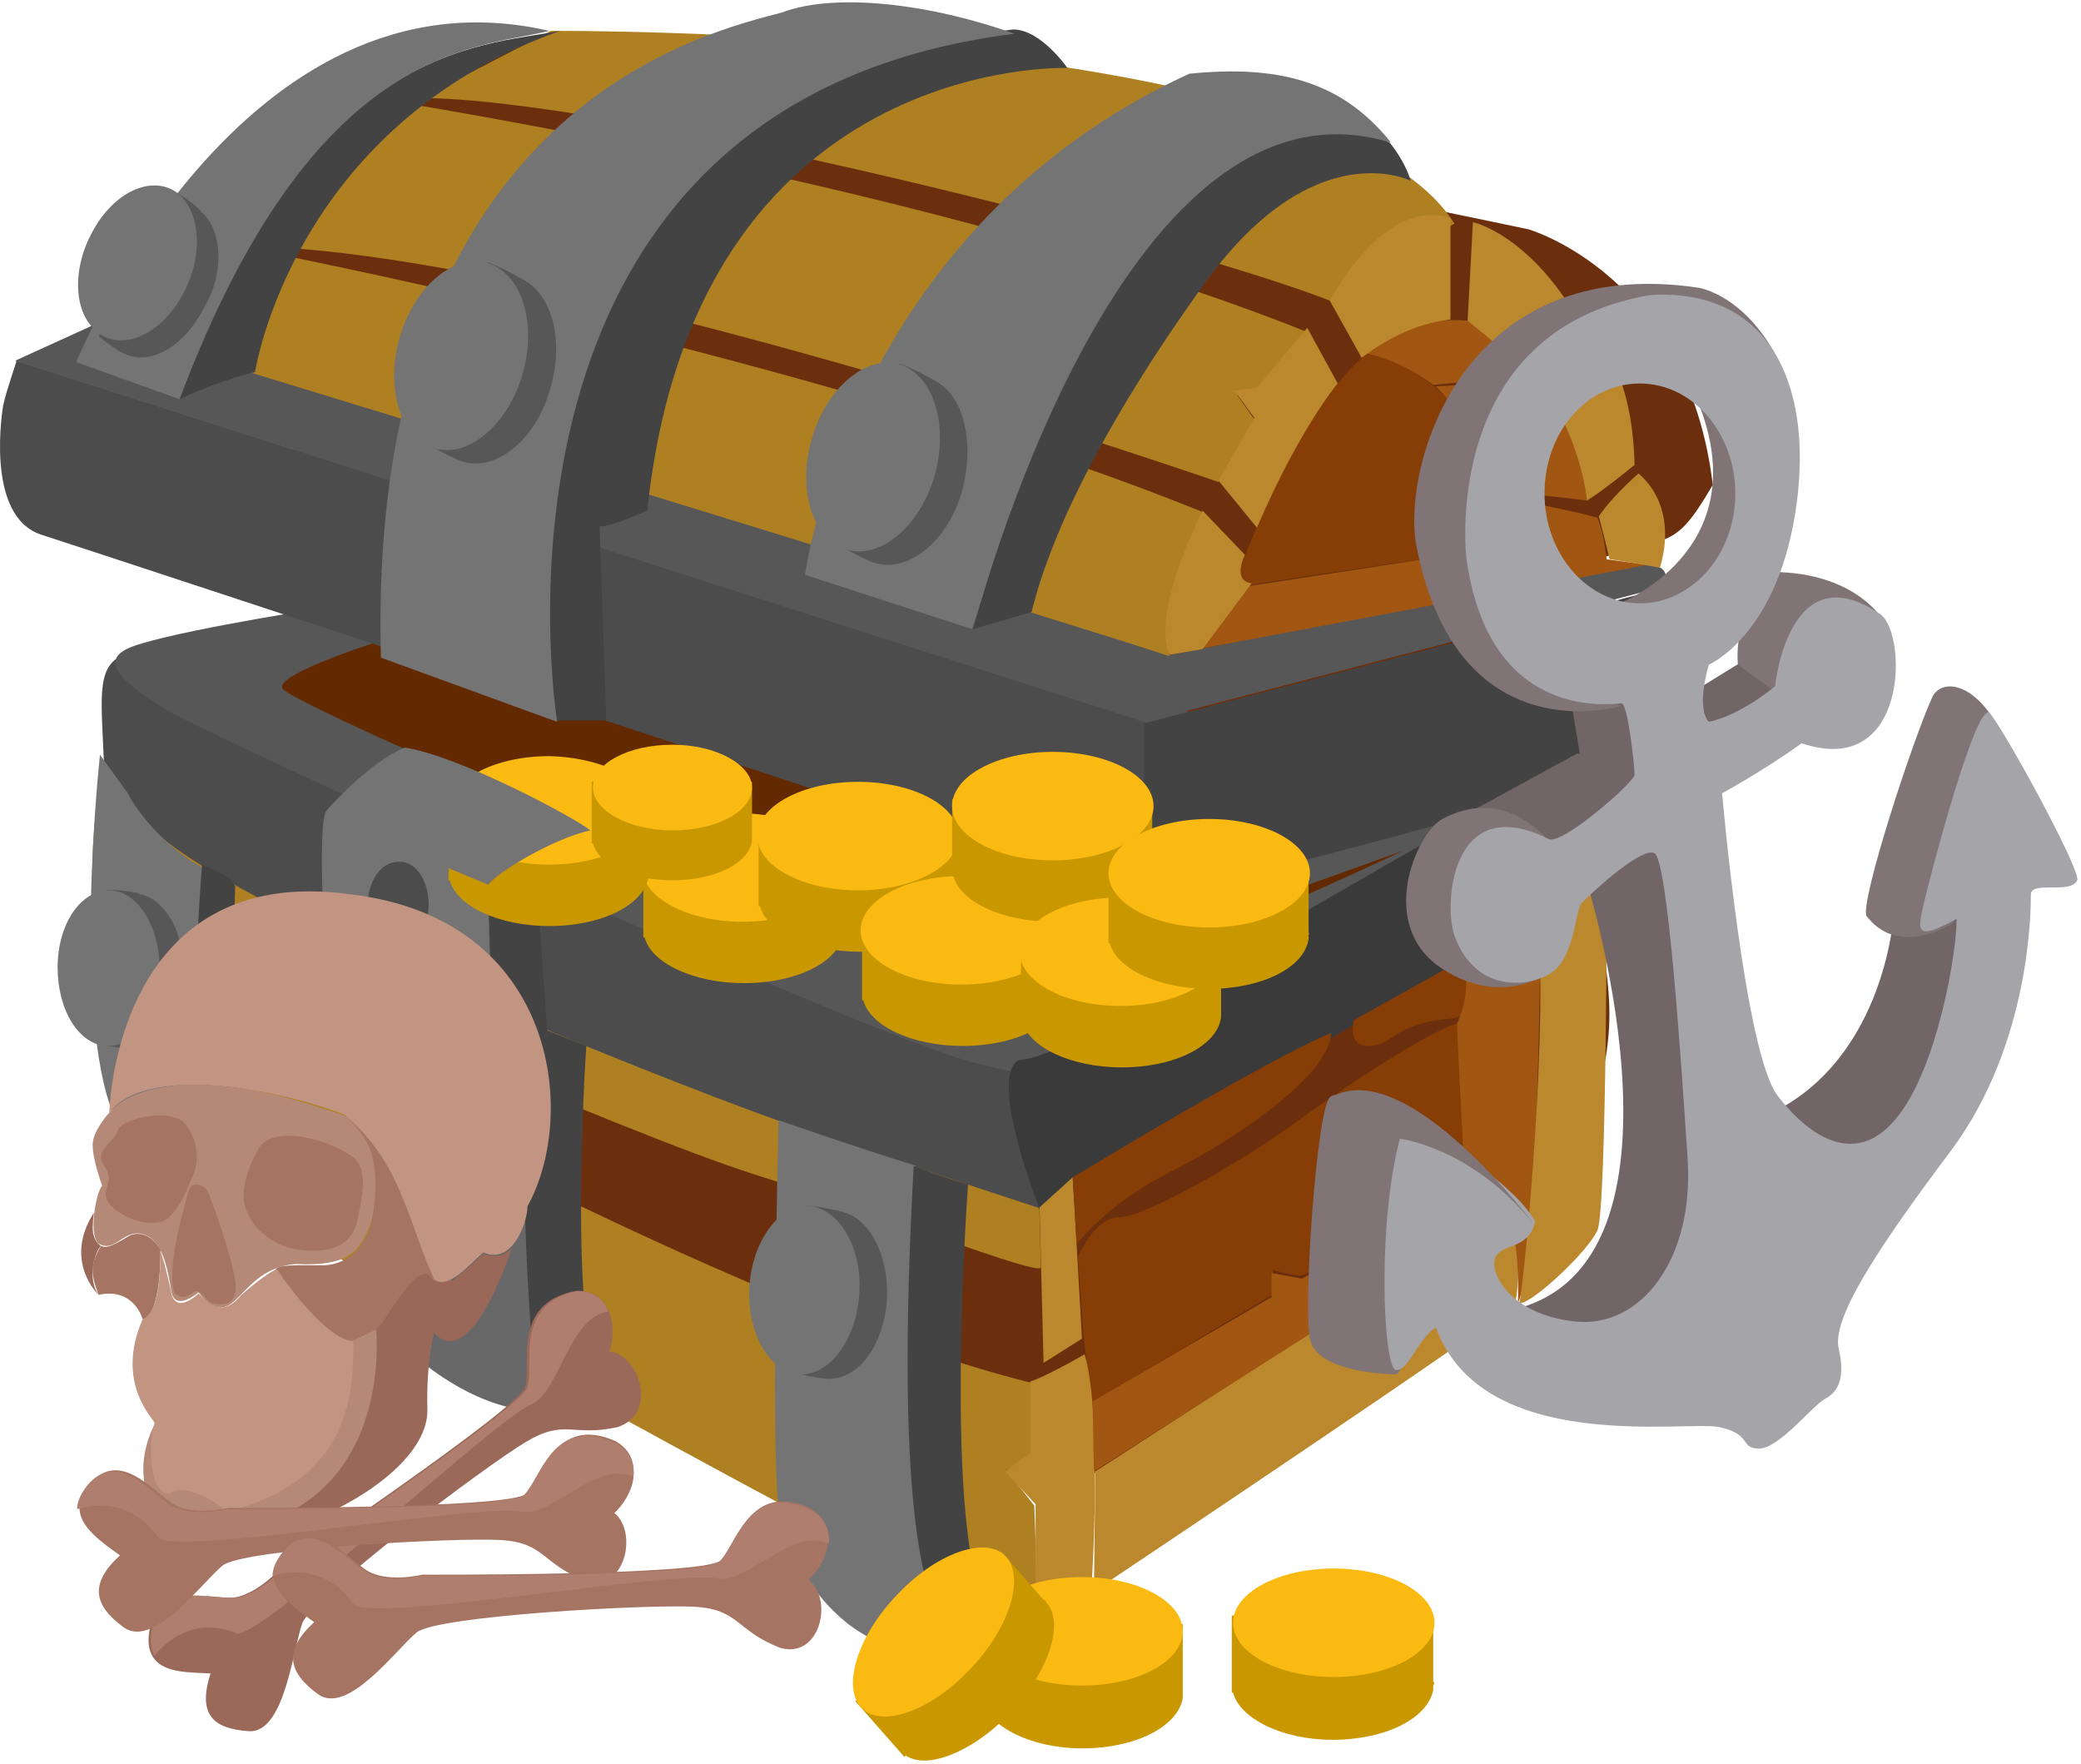 <svg width="164" height="139" viewBox="0 0 164 139" fill="none" xmlns="http://www.w3.org/2000/svg">
<path d="M13.834 29.322C13.834 29.322 20.518 6.259 40.779 3.446C54.356 4.121 120.465 18.072 120.465 18.072C120.465 18.072 132.997 21.672 134.981 38.21C131.639 43.948 131.639 41.81 124.433 44.623C117.227 47.435 126.835 68.811 126.835 79.949C126.835 91.087 116.287 108.3 100.517 113.813C84.747 119.325 59.16 113.813 51.118 107.625C43.181 101.437 15.923 89.399 15.087 82.987C14.252 76.574 20.622 58.123 24.8 54.748C28.977 51.373 26.575 35.397 19.056 30.785L13.834 29.322Z" fill="#6C2F0D"/>
<path d="M7.985 60.824C7.985 60.824 6.419 70.274 7.985 71.287C9.552 72.412 12.998 73.65 13.312 73.65C13.521 73.65 16.027 72.187 16.027 72.187C16.027 72.187 15.296 74.1 16.027 74.549C16.758 74.999 49.134 89.287 59.473 92.55C69.812 95.812 82.031 100.65 82.031 99.862C82.031 99.075 81.614 84.9 81.614 84.9L7.985 60.824Z" fill="#AE8022"/>
<path d="M11.223 64.311C11.223 64.311 8.403 64.986 8.194 60.148C7.985 55.311 7.672 53.061 9.134 51.935C12.372 54.411 81.509 83.437 84.016 83.212C86.418 82.987 85.06 85.799 85.06 85.799L85.478 96.375C85.478 96.375 70.648 91.537 61.248 88.275C51.745 84.899 14.252 70.049 11.223 64.311Z" fill="#4C4C4C"/>
<path d="M24.28 48.11C24.072 48.11 12.166 50.023 9.973 51.148C7.779 52.273 9.973 53.961 13.001 55.873C16.03 57.786 68.144 81.636 76.917 83.774C85.69 85.912 87.674 86.136 94.88 81.636C102.086 77.136 131.12 60.373 131.12 60.373L24.28 48.11Z" fill="#575757"/>
<path d="M31.483 50.023C31.483 50.023 21.352 53.06 22.292 54.298C23.336 55.535 49.968 67.123 60.725 71.061C71.482 74.999 80.672 80.286 92.578 75.111C104.484 69.936 110.646 67.011 110.646 67.011C110.646 67.011 96.338 72.186 95.92 72.186C95.503 72.073 31.483 50.023 31.483 50.023Z" fill="#632A02"/>
<path d="M118.27 73.986L81.925 95.249C81.925 95.249 77.852 85.011 80.254 83.549C82.865 83.324 88.818 80.174 99.993 73.536C111.168 66.898 129.862 56.548 129.862 56.548C129.862 56.548 130.071 65.998 129.444 67.011C128.818 68.023 118.27 73.986 118.27 73.986Z" fill="#3A3A3A"/>
<path d="M84.539 92.772L85.27 105.485L82.241 107.398L81.928 95.135L84.539 92.772Z" fill="#BC882E"/>
<path d="M84.852 98.061C84.852 98.061 87.15 94.911 92.267 92.323C97.489 89.736 104.8 84.673 104.904 81.41C100.309 83.21 84.539 92.773 84.539 92.773L84.852 98.061Z" fill="#863D06"/>
<path d="M84.957 99.074C84.957 99.074 86.21 95.924 88.195 95.924C90.179 95.924 97.698 91.648 101.876 88.611C106.053 85.573 113.26 80.848 115.035 80.623C115.244 85.348 115.662 92.886 115.453 93.224C115.244 93.674 102.92 100.536 102.503 100.536C102.085 100.536 100.309 100.086 100.309 100.086V101.999L86.001 110.549L85.375 105.149L84.957 99.074Z" fill="#863D06"/>
<path d="M106.677 80.398C106.677 80.398 106.155 82.424 107.826 82.424C109.392 82.424 109.392 81.524 111.794 80.736C114.196 79.948 115.136 80.736 115.554 79.273C115.972 77.811 115.554 75.448 115.554 75.448L106.677 80.398Z" fill="#863D06"/>
<path d="M0.257 31.91C0.257 31.91 -1.309 40.685 3.286 42.147C7.881 43.61 90.282 70.836 90.282 70.836V56.885L1.302 28.422C1.302 28.534 0.466 30.897 0.257 31.91Z" fill="#4C4C4C"/>
<path d="M131.222 46.31L90.178 56.998V70.948C90.178 70.948 130.386 61.273 131.222 58.685C132.057 56.097 131.848 47.322 131.222 46.31Z" fill="#444343"/>
<path d="M8.612 25.046L1.197 28.422L90.178 56.885L131.222 46.197C131.222 46.197 131.848 44.51 129.864 44.51C127.88 44.51 92.267 51.597 92.267 51.597L10.701 23.696L8.612 25.046Z" fill="#575757"/>
<path d="M19.366 19.534C19.366 19.534 65.109 28.309 94.77 40.347C93.621 43.722 91.636 49.123 92.159 51.71C86.624 49.797 19.261 29.209 19.261 29.209C19.261 29.209 17.173 21.784 19.366 19.534Z" fill="#AE8022"/>
<path d="M30.752 7.945C30.752 7.945 74.72 14.808 103.022 26.171C99.68 30.221 99.263 30.671 99.263 30.671L97.487 31.121L98.845 33.034L96.025 37.984C96.025 37.984 47.879 21.221 22.605 19.533C25.739 13.683 28.349 9.858 30.752 7.945Z" fill="#AE8022"/>
<path d="M43.392 2.434C43.392 2.434 104.906 1.984 114.618 17.622C109.396 20.435 105.637 23.36 105.115 23.81C93.209 19.085 48.196 7.722 33.053 7.722C36.604 6.034 43.392 2.434 43.392 2.434Z" fill="#AE8022"/>
<path d="M97.594 46.309L118.899 43.047L129.865 44.509L94.461 51.147L97.594 46.309Z" fill="#A15612"/>
<path d="M107.722 27.859C107.722 27.859 117.435 29.209 119.21 43.16C109.706 44.285 97.174 46.31 97.174 46.31C97.174 46.31 101.769 32.81 107.722 27.859Z" fill="#863D06"/>
<path d="M126.625 44.172C126.625 44.172 126.416 42.034 125.894 40.797C123.492 40.122 118.479 39.222 118.479 39.222C118.479 39.222 119.105 41.472 119.314 43.159C120.881 43.272 126.625 44.172 126.625 44.172Z" fill="#A15612"/>
<path d="M113.154 30.446L121.3 29.996C121.3 29.996 124.329 33.259 125.06 39.447C121.718 38.997 118.376 38.772 118.376 38.772C118.376 38.772 117.436 34.834 113.154 30.446Z" fill="#A15612"/>
<path d="M107.725 27.86C107.725 27.86 110.753 24.822 115.662 25.272C117.437 26.51 120.884 29.547 120.884 29.547L112.946 30.335C112.946 30.335 110.753 28.535 107.725 27.86Z" fill="#A15612"/>
<path d="M130.804 44.735C130.804 44.735 132.475 40.235 129.133 37.31C126.94 39.222 126 40.685 126 40.685C126 40.685 126.627 43.047 126.836 44.06C129.655 44.51 130.804 44.735 130.804 44.735Z" fill="#BC882E"/>
<path d="M121.299 29.997L125.059 25.947C125.059 25.947 128.609 28.085 128.818 36.635C126.207 38.773 125.059 39.448 125.059 39.448C125.059 39.448 124.641 34.498 121.299 29.997Z" fill="#BC882E"/>
<path d="M115.66 25.273L116.078 17.51C116.078 17.51 120.464 18.41 124.433 25.273C122.449 27.635 120.882 29.548 120.882 29.548C120.882 29.548 116.496 25.948 115.66 25.273Z" fill="#BC882E"/>
<path d="M107.309 28.197L104.803 23.697C104.803 23.697 108.98 15.484 114.307 17.172V25.16C114.307 25.272 111.278 25.16 107.309 28.197Z" fill="#BC882E"/>
<path d="M99.054 41.584L96.025 37.872L98.845 32.922L97.279 30.784L99.054 30.559L103.023 25.834L105.425 30.222C105.32 30.334 102.396 33.822 99.054 41.584Z" fill="#BC882E"/>
<path d="M94.771 40.236L98.113 43.724C98.113 43.724 97.069 45.749 98.635 45.974C96.547 48.787 94.771 51.149 94.771 51.149L92.16 51.599C92.265 51.599 90.385 49.237 94.771 40.236Z" fill="#BC882E"/>
<path d="M76.6 49.572L63.441 45.297C63.441 45.297 66.992 18.071 93.728 5.808C100.517 5.133 105.634 6.258 109.603 11.208C104.694 10.533 90.282 7.383 76.6 49.572Z" fill="#757475"/>
<path d="M81.3 48.223L76.705 49.573C76.705 49.573 88.089 4.797 109.498 11.21C110.856 12.897 111.169 14.247 111.169 14.247C111.169 14.247 103.65 10.422 95.086 22.122C86.627 33.823 82.658 42.598 81.3 48.223Z" fill="#444343"/>
<path d="M43.808 56.772C43.808 56.772 35.035 7.72 79.839 2.32C82.032 2.32 84.121 5.358 84.121 5.358C84.121 5.358 54.774 4.233 51.014 40.234C47.672 41.697 47.254 41.472 47.254 41.472L47.777 56.772H43.808Z" fill="#444343"/>
<path d="M20.101 29.323C20.101 29.323 23.026 9.972 44.122 2.435C37.647 3.672 24.174 3.447 14.148 31.46C17.804 29.773 20.101 29.323 20.101 29.323Z" fill="#444343"/>
<path d="M6.004 28.535C6.004 28.535 18.954 -3.191 43.288 2.434C37.335 3.897 24.698 3.447 14.15 31.46L6.004 28.535Z" fill="#757475"/>
<path d="M43.91 56.886C43.91 56.886 35.972 8.172 79.941 2.659C73.361 0.297 65.841 -0.603 61.664 0.972C56.338 2.434 28.871 8.059 30.019 51.823L43.91 56.886Z" fill="#757475"/>
<path d="M18.43 80.849C18.43 80.849 57.594 103.124 81.301 108.975C81.719 112.8 81.301 114.937 81.301 114.937L79.317 115.837L81.51 118.65C81.51 118.65 81.928 128.325 81.51 128.888C72.737 124.838 21.041 96.937 18.43 93.674C18.012 81.861 18.43 80.849 18.43 80.849Z" fill="#AE8022"/>
<path d="M85.999 125.399C85.999 125.399 86.939 111.674 85.477 106.724C82.135 108.636 81.195 108.861 81.195 108.861V114.486L79.211 115.949L81.613 118.537V128.774L85.999 125.399Z" fill="#BC882E"/>
<path d="M117.857 95.586L86.317 115.949L86.213 125.4C86.213 125.4 119.215 103.349 119.424 102.674C120.051 99.186 119.32 94.686 117.857 95.586Z" fill="#BC882E"/>
<path d="M115.557 93.449L118.377 95.474L86.21 115.95L86.106 110.437L100.205 102.224V100.312L102.607 100.762L115.557 93.449Z" fill="#A15612"/>
<path d="M121.408 72.186C121.408 72.186 121.303 99.074 119.632 102.674C119.632 101.774 119.841 96.262 118.275 95.587C116.499 94.124 115.455 93.449 115.455 93.449C115.455 93.449 114.828 81.411 114.828 80.848C114.828 80.173 115.873 79.386 115.455 75.448C117.126 74.548 121.408 72.186 121.408 72.186Z" fill="#A15612"/>
<path d="M126.627 69.148C126.627 69.148 126.627 95.249 125.896 96.937C125.165 98.625 120.57 102.9 119.734 102.675C120.152 100.987 122.136 79.724 121.092 72.186C124.016 70.724 126.627 69.148 126.627 69.148Z" fill="#BC882E"/>
<path d="M25.738 77.362C25.738 77.362 24.903 64.761 25.738 63.861C28.767 65.324 36.913 69.037 38.48 69.599C38.48 73.199 38.898 83.549 38.898 83.549C38.898 83.549 26.574 79.499 25.738 77.362Z" fill="#757475"/>
<path d="M42.449 71.624L43.18 82.087L38.898 83.662L38.48 69.712C38.48 69.712 42.345 65.886 46.522 65.436L48.402 66.224C48.402 66.224 42.24 69.262 42.449 71.624Z" fill="#444343"/>
<path d="M7.88 59.475C7.88 59.475 5.478 81.3 9.343 88.725C11.536 93 15.713 95.813 19.055 96.713C16.026 94.576 14.982 84.563 16.131 68.475C12.998 66.787 10.805 63.975 10.074 62.512L7.88 59.475Z" fill="#757475"/>
<path d="M18.533 69.822C18.533 69.822 17.698 94.911 22.293 96.486C20.518 97.724 13.52 99.299 15.922 68.135C18.116 69.035 18.22 69.372 18.22 69.372L18.533 69.822Z" fill="#444343"/>
<path d="M30.023 80.174C30.023 80.174 28.561 102.899 31.172 105.487C33.783 108.075 37.961 111.112 42.556 111.225C41.407 106.95 41.72 82.536 41.72 82.536L39.005 83.549L30.023 80.174Z" fill="#686868"/>
<path d="M46.208 82.424C46.208 82.424 44.432 107.737 48.192 111.225C45.685 112.35 42.657 112.125 42.448 111.225C42.239 110.325 40.672 94.462 41.612 82.537L43.074 81.186L46.208 82.424Z" fill="#444343"/>
<path d="M61.355 88.274C61.355 88.274 60.728 114.15 61.355 118.65C61.981 123.15 67.099 132.601 76.707 129.563C73.887 128.438 70.441 122.813 72.216 91.874C66.785 90.187 61.355 88.274 61.355 88.274Z" fill="#757475"/>
<path d="M76.289 93.336C76.289 93.336 73.783 127.649 79.214 127.649C77.543 129.674 69.501 137.1 72.007 91.873C73.992 92.661 76.289 93.336 76.289 93.336Z" fill="#444343"/>
<path d="M74.198 30.334C74.198 30.334 74.094 30.334 74.198 30.334C74.094 30.221 73.989 30.221 73.885 30.109C73.258 29.771 71.9 28.984 70.856 28.646C70.752 28.984 70.647 29.434 70.438 29.997C68.767 30.784 67.096 32.697 66.365 35.284C65.53 37.984 65.739 40.572 66.678 42.372C66.574 42.822 66.47 43.159 66.47 43.159C66.47 43.159 68.454 44.284 69.081 44.397C71.587 45.072 74.616 42.709 75.765 38.884C76.809 35.284 76.078 31.684 74.198 30.334Z" fill="#575757"/>
<path d="M73.572 37.759C72.319 41.697 69.186 44.172 66.575 43.272C66.47 43.272 66.47 43.272 66.366 43.159C63.859 42.147 62.815 38.209 64.068 34.272C65.321 30.334 68.454 27.859 71.066 28.759C73.676 29.772 74.825 33.709 73.572 37.759Z" fill="#757475"/>
<path d="M66.677 95.587C66.573 95.587 66.468 95.474 66.364 95.474C65.737 95.362 64.484 95.024 63.544 95.024C63.544 95.249 63.544 95.699 63.544 96.262C62.291 97.387 61.351 99.412 61.246 101.775C61.142 104.25 61.873 106.387 63.126 107.625C63.126 108.075 63.126 108.3 63.126 108.3C63.126 108.3 65.006 108.75 65.528 108.637C67.826 108.525 69.706 105.825 69.915 102.225C70.019 99.075 68.661 96.262 66.677 95.587Z" fill="#575757"/>
<path d="M67.726 101.888C67.517 105.488 65.428 108.414 63.026 108.301H62.922C60.624 108.076 58.849 105.038 59.058 101.438C59.267 97.838 61.355 94.913 63.757 95.026C66.159 95.251 67.935 98.288 67.726 101.888Z" fill="#757475"/>
<path d="M34.93 84.336C34.825 84.336 34.721 84.336 34.617 84.223C33.99 84.111 32.737 83.886 31.797 83.998C31.797 84.223 31.797 84.673 31.797 85.236C30.544 86.361 29.812 88.499 29.812 90.861C29.812 93.336 30.648 95.474 31.901 96.599C31.901 97.049 31.901 97.274 31.901 97.274C31.901 97.274 33.781 97.611 34.303 97.499C36.601 97.274 38.376 94.461 38.376 90.861C38.376 87.599 36.914 84.898 34.93 84.336Z" fill="#575757"/>
<path d="M36.287 90.636C36.287 94.348 34.303 97.273 31.901 97.273H31.797C29.499 97.161 27.619 94.236 27.619 90.636C27.619 86.923 29.603 83.998 32.005 83.998C34.408 83.998 36.392 86.923 36.287 90.636Z" fill="#757475"/>
<path d="M11.222 70.499C11.118 70.499 11.013 70.499 10.909 70.386C10.387 70.274 9.133 70.049 8.298 70.162C8.298 70.386 8.298 70.837 8.298 71.287C7.149 72.412 6.418 74.324 6.418 76.462C6.418 78.712 7.149 80.737 8.402 81.749C8.402 82.199 8.402 82.424 8.402 82.424C8.402 82.424 10.178 82.649 10.595 82.649C12.684 82.424 14.355 79.837 14.355 76.574C14.564 73.537 13.102 71.062 11.222 70.499Z" fill="#575757"/>
<path d="M12.583 76.35C12.583 79.725 10.807 82.425 8.51 82.425H8.405C6.212 82.312 4.541 79.612 4.541 76.237C4.541 72.862 6.316 70.162 8.614 70.162C10.807 70.162 12.583 72.975 12.583 76.35Z" fill="#757475"/>
<path d="M41.718 22.347C41.613 22.234 41.509 22.234 41.404 22.122C40.778 21.784 39.42 20.997 38.376 20.659C38.271 20.997 38.167 21.447 37.958 22.009C36.287 22.797 34.616 24.709 33.885 27.297C33.049 29.997 33.258 32.585 34.198 34.385C34.094 34.835 33.989 35.172 33.989 35.172C33.989 35.172 35.974 36.297 36.6 36.41C39.107 37.085 42.135 34.722 43.284 30.897C44.433 27.297 43.702 23.809 41.718 22.347Z" fill="#575757"/>
<path d="M41.093 29.772C39.84 33.709 36.707 36.184 34.096 35.285C33.992 35.285 33.992 35.285 33.887 35.172C31.381 34.16 30.336 30.222 31.59 26.284C32.843 22.347 35.976 19.872 38.587 20.772C41.302 21.784 42.347 25.834 41.093 29.772Z" fill="#757475"/>
<path d="M16.028 16.833C15.924 16.721 15.819 16.721 15.819 16.608C15.401 16.158 14.357 15.371 13.417 14.921C13.313 15.146 13.104 15.483 12.895 16.046C11.328 16.496 9.762 17.846 8.717 19.871C7.673 22.009 7.464 24.259 8.091 25.946C7.882 26.284 7.777 26.509 7.777 26.509C7.777 26.509 9.344 27.746 9.762 27.859C11.851 28.871 14.566 27.296 16.133 24.146C17.699 21.446 17.49 18.296 16.028 16.833Z" fill="#575757"/>
<path d="M14.562 22.91C12.996 26.06 10.071 27.635 7.983 26.398C7.983 26.398 7.878 26.398 7.878 26.285C5.894 25.048 5.581 21.56 7.147 18.523C8.714 15.372 11.638 13.797 13.727 15.035C15.711 16.272 16.129 19.76 14.562 22.91Z" fill="#757475"/>
<path d="M33.781 71.285C33.781 73.198 32.736 74.66 31.379 74.66C30.021 74.66 28.977 73.085 28.977 71.285C28.977 69.485 30.021 67.91 31.379 67.91C32.736 67.797 33.781 69.373 33.781 71.285Z" fill="#4C4C4C"/>
<path d="M32.635 75.786C32.635 77.698 32.009 79.161 31.382 79.161C30.651 79.161 30.129 77.586 30.129 75.786C30.129 73.986 30.756 72.411 31.382 72.411C32.009 72.298 32.635 73.874 32.635 75.786Z" fill="#4C4C4C"/>
<path d="M112.949 132.488V127.312H97.074V133.388H97.179C97.701 135.413 101.043 137.1 105.011 137.1C109.189 137.1 112.531 135.413 112.949 133.163C112.949 133.05 112.949 132.938 112.949 132.825C113.053 132.713 113.053 132.6 112.949 132.488Z" fill="#C99700"/>
<path d="M113.048 127.877C113.048 130.239 109.497 132.152 105.111 132.152C100.725 132.152 97.174 130.239 97.174 127.877C97.174 125.514 100.725 123.602 105.111 123.602C109.497 123.602 113.048 125.514 113.048 127.877Z" fill="#FABA12"/>
<path d="M93.21 133.163V127.987H77.336V134.063H77.44C77.963 136.088 81.305 137.775 85.273 137.775C89.451 137.775 92.793 136.088 93.21 133.838C93.21 133.725 93.21 133.613 93.21 133.5C93.21 133.388 93.21 133.275 93.21 133.163Z" fill="#C99700"/>
<path d="M93.21 128.549C93.21 130.912 89.659 132.824 85.273 132.824C80.887 132.824 77.336 130.912 77.336 128.549C77.336 126.187 80.887 124.274 85.273 124.274C89.659 124.274 93.21 126.187 93.21 128.549Z" fill="#FABA12"/>
<path d="M82.242 126.076L78.9 122.251L67.412 134.064L71.276 138.451L71.381 138.339C73.052 139.464 76.498 138.114 79.422 135.189C82.451 132.039 83.809 128.326 82.66 126.526C82.555 126.414 82.555 126.414 82.451 126.301C82.451 126.189 82.347 126.076 82.242 126.076Z" fill="#C99700"/>
<path d="M79.314 122.701C80.776 124.388 79.523 128.438 76.286 131.701C73.153 134.963 69.288 136.201 67.826 134.513C66.364 132.826 67.617 128.776 70.855 125.513C73.988 122.251 77.852 121.013 79.314 122.701Z" fill="#FABA12"/>
<path d="M123.494 53.397L124.539 59.584L131.849 62.397L129.238 53.959L123.494 53.397Z" fill="#726568"/>
<path d="M149.289 71.625C149.289 71.625 148.767 83.438 139.367 87.826C139.889 95.701 155.451 91.201 157.017 71.062C152.317 71.625 149.289 71.625 149.289 71.625Z" fill="#726568"/>
<path d="M116.285 63.748L124.327 59.36L130.071 61.498L121.716 67.685L116.285 63.748Z" fill="#726568"/>
<path d="M153.882 72.749C153.882 72.749 149.705 75.562 147.094 72.186C146.572 71.061 150.749 58.236 152.316 54.861C153.047 53.511 155.658 53.623 157.746 57.786C159.939 61.836 153.882 72.749 153.882 72.749Z" fill="#807476"/>
<path d="M110.019 108.299C110.019 108.299 103.753 108.299 103.231 105.486C102.709 102.674 103.753 87.599 104.797 86.473C105.842 85.348 110.541 89.286 111.064 90.411C111.586 91.536 111.586 107.736 110.019 108.299Z" fill="#807476"/>
<path d="M122.865 76.124C122.865 76.124 118.896 79.724 113.674 76.349C108.452 72.974 111.585 65.661 113.674 64.536C115.763 63.411 118.896 62.849 122.029 66.224C124.013 69.711 122.865 76.124 122.865 76.124Z" fill="#807476"/>
<path d="M139.68 53.961L137.069 52.273L133.414 54.524L134.458 59.024L140.725 54.524L139.68 53.961Z" fill="#726568"/>
<path d="M127.671 55.648C127.671 55.648 114.721 59.586 111.588 42.823C110.544 36.635 115.243 19.872 133.938 22.684C138.637 23.809 143.337 31.122 141.248 39.448C139.159 47.885 126.209 51.261 126.209 51.261L127.358 47.66C127.358 47.66 138.742 43.498 133.729 31.46C128.716 19.422 122.554 28.31 121.509 33.372C120.465 38.435 118.899 45.185 121.509 46.76C124.12 48.448 126.731 54.636 126.731 54.636L127.671 55.648Z" fill="#807476"/>
<path d="M124.854 68.812C124.854 68.812 134.358 98.625 119.945 103.013C122.87 108.525 127.883 111.901 133.104 105.713C138.326 99.525 131.016 63.749 131.016 63.749L124.854 68.812Z" fill="#726568"/>
<path d="M148.87 49.797C148.975 49.572 146.886 45.072 139.575 45.072C136.442 48.447 136.964 52.385 136.964 52.385L141.664 55.76L148.87 49.797Z" fill="#807476"/>
<path d="M156.811 56.209C155.767 55.084 152.111 69.035 151.589 71.285C151.067 73.535 151.067 74.097 154.2 72.41C154.2 75.222 152.634 84.223 149.501 88.048C146.367 91.986 142.712 89.735 140.101 86.36C137.49 82.985 135.715 62.51 135.715 62.51C135.715 62.51 138.848 60.822 141.981 58.572C150.336 61.385 150.336 50.134 148.247 48.447C140.937 43.384 139.892 54.072 139.892 54.072C139.892 54.072 137.281 56.322 134.67 56.884C133.626 55.759 134.67 52.384 134.67 52.384C134.67 52.384 139.892 50.134 141.459 40.571C143.025 31.009 139.892 22.683 130.075 23.246C113.47 26.058 115.558 43.946 115.558 43.946C117.334 57.109 127.255 55.422 127.778 55.422C128.3 55.422 128.822 60.484 128.822 61.047C128.822 61.609 123.078 66.672 122.034 66.11C114.201 62.172 113.679 71.735 114.723 73.985C116.289 77.922 119.945 77.922 122.034 76.797C124.122 75.672 124.122 71.735 124.644 71.172C125.167 70.61 129.344 66.672 130.388 67.235C131.433 67.797 132.477 83.435 132.999 91.311C133.522 99.186 129.344 104.698 124.122 104.136C118.9 103.573 117.334 100.198 117.856 99.073C118.378 97.948 120.467 98.511 120.989 96.261C119.423 93.448 113.679 89.51 110.545 88.948C108.457 95.698 108.979 107.961 110.023 107.961C111.068 107.961 111.59 105.711 113.156 104.586C116.812 114.711 132.895 111.899 135.506 112.461C138.117 113.024 137.072 114.149 138.639 114.149C140.206 114.149 142.817 110.774 143.861 110.211C144.905 109.649 145.427 108.524 144.905 106.273C144.383 104.023 147.516 98.961 153.782 90.635C160.049 82.198 160.049 71.622 160.049 70.497C160.049 69.372 163.182 70.497 163.704 69.372C164.017 68.585 157.856 57.334 156.811 56.209ZM129.24 47.547C125.062 47.547 121.72 43.609 121.72 38.884C121.72 34.046 125.062 30.221 129.24 30.221C133.417 30.221 136.759 34.159 136.759 38.884C136.759 43.721 133.313 47.547 129.24 47.547Z" fill="#A5A4A9"/>
<path d="M120.986 96.599C120.986 96.599 111.064 83.323 105.111 86.361C108.14 87.599 110.333 89.736 110.333 89.736C110.333 89.736 116.077 90.411 120.986 96.599Z" fill="#807476"/>
<path d="M66.469 72.974V67.799H50.699V73.874H50.804C51.326 75.899 54.668 77.474 58.636 77.474C62.814 77.474 66.156 75.786 66.469 73.536C66.469 73.424 66.469 73.311 66.469 73.199C66.469 73.199 66.469 73.086 66.469 72.974Z" fill="#C99700"/>
<path d="M66.47 68.361C66.47 70.724 62.919 72.636 58.533 72.636C54.147 72.636 50.596 70.724 50.596 68.361C50.596 65.998 54.147 64.086 58.533 64.086C62.919 64.198 66.47 66.111 66.47 68.361Z" fill="#FABA12"/>
<path d="M75.555 70.498V65.322H59.785V71.397H59.89C60.412 73.423 63.754 74.998 67.722 74.998C71.9 74.998 75.242 73.31 75.555 71.06C75.555 70.948 75.555 70.835 75.555 70.722C75.555 70.61 75.555 70.498 75.555 70.498Z" fill="#C99700"/>
<path d="M75.556 65.885C75.556 68.248 72.005 70.16 67.619 70.16C63.233 70.16 59.682 68.248 59.682 65.885C59.682 63.523 63.233 61.61 67.619 61.61C72.005 61.61 75.556 63.523 75.556 65.885Z" fill="#FABA12"/>
<path d="M83.704 77.923V72.748H67.934V78.823H68.038C68.56 80.849 71.902 82.424 75.871 82.424C80.048 82.424 83.39 80.736 83.704 78.486C83.704 78.373 83.704 78.261 83.704 78.148C83.704 78.148 83.704 78.036 83.704 77.923Z" fill="#C99700"/>
<path d="M83.703 73.311C83.703 75.674 80.152 77.586 75.765 77.586C71.379 77.586 67.828 75.674 67.828 73.311C67.828 70.949 71.379 69.036 75.765 69.036C80.152 69.036 83.703 70.949 83.703 73.311Z" fill="#FABA12"/>
<path d="M90.805 68.135V62.96H75.035V69.035H75.14C75.662 71.061 79.004 72.636 82.972 72.636C87.15 72.636 90.492 70.948 90.805 68.698C90.805 68.585 90.805 68.473 90.805 68.36C90.91 68.248 90.91 68.135 90.805 68.135Z" fill="#C99700"/>
<path d="M90.91 63.523C90.91 65.886 87.359 67.798 82.972 67.798C78.586 67.798 75.035 65.886 75.035 63.523C75.035 61.161 78.586 59.248 82.972 59.248C87.359 59.248 90.91 61.161 90.91 63.523Z" fill="#FABA12"/>
<path d="M96.231 79.612V74.436H80.461V80.512H80.565C81.088 82.537 84.43 84.112 88.398 84.112C92.576 84.112 95.918 82.424 96.231 80.174C96.231 80.062 96.231 79.949 96.231 79.837C96.231 79.837 96.231 79.724 96.231 79.612Z" fill="#C99700"/>
<path d="M96.234 74.999C96.234 77.362 92.683 79.274 88.297 79.274C83.91 79.274 80.359 77.362 80.359 74.999C80.359 72.636 83.91 70.724 88.297 70.724C92.683 70.724 96.234 72.636 96.234 74.999Z" fill="#FABA12"/>
<path d="M103.127 73.423V68.248H87.357V74.323H87.462C87.984 76.349 91.326 77.924 95.295 77.924C99.472 77.924 102.814 76.236 103.127 73.986C103.127 73.873 103.127 73.761 103.127 73.648C103.232 73.648 103.127 73.536 103.127 73.423Z" fill="#C99700"/>
<path d="M103.232 68.811C103.232 71.174 99.681 73.086 95.295 73.086C90.908 73.086 87.357 71.174 87.357 68.811C87.357 66.449 90.908 64.536 95.295 64.536C99.681 64.536 103.232 66.449 103.232 68.811Z" fill="#FABA12"/>
<path d="M51.118 68.474V63.299H35.348V69.374H35.452C35.974 71.399 39.316 72.974 43.285 72.974C47.462 72.974 50.804 71.287 51.118 69.037C51.118 68.924 51.118 68.812 51.118 68.699C51.222 68.699 51.118 68.587 51.118 68.474Z" fill="#C99700"/>
<path d="M51.222 63.859C51.222 66.222 47.671 68.134 43.285 68.134C38.898 68.134 35.348 66.222 35.348 63.859C35.348 61.497 38.898 59.584 43.285 59.584C47.671 59.697 51.222 61.609 51.222 63.859Z" fill="#FABA12"/>
<path d="M59.266 65.773V61.61H46.629V66.448H46.733C47.151 68.135 49.762 69.373 53 69.373C56.342 69.373 59.057 68.023 59.266 66.223C59.266 66.11 59.266 66.11 59.266 65.998C59.266 65.885 59.266 65.885 59.266 65.773Z" fill="#C99700"/>
<path d="M59.261 62.061C59.261 63.973 56.441 65.436 52.995 65.436C49.548 65.436 46.728 63.861 46.728 62.061C46.728 60.148 49.548 58.685 52.995 58.685C56.441 58.685 59.261 60.261 59.261 62.061Z" fill="#FABA12"/>
<path d="M25.738 63.861C25.738 63.861 29.08 60.036 31.9 58.911C36.286 59.586 45.477 64.536 46.521 65.436C43.493 66.111 39.106 68.811 38.48 69.712C35.66 68.586 26.156 64.536 25.738 63.861Z" fill="#757475"/>
<path d="M35.654 100.922C35.654 100.922 33.495 104.259 33.683 111.036C33.871 117.812 16.032 124.791 13.027 119.633C13.778 119.228 30.96 99.607 31.054 99.607C31.148 99.506 35.654 100.922 35.654 100.922Z" fill="#996859"/>
<path d="M8.615 87.673C8.615 87.673 8.991 67.85 27.675 70.48C43.824 72.401 45.607 87.775 41.57 95.057C41.57 96.371 40.35 99.709 38.096 98.698C36.97 99.608 35.28 101.833 34.059 100.721C32.932 98.799 31.9 91.82 27.205 87.876C23.356 86.257 11.807 83.527 8.615 87.673Z" fill="#C19581"/>
<path d="M8.052 93.438C8.052 93.438 7.301 91.415 7.301 90.201C7.301 89.089 8.615 87.673 8.615 87.673C8.615 87.673 12.183 82.515 27.299 87.976C30.491 90.1 29.74 95.36 28.989 96.978C28.238 98.596 27.393 99.81 23.356 99.608C20.07 99.81 19.037 102.541 17.816 102.945C16.596 103.451 15.657 101.833 15.657 101.833C15.657 101.833 13.779 103.451 13.497 101.732C13.216 100.012 12.84 97.787 11.338 97.281C9.836 96.776 9.179 98.596 7.958 98.091C6.831 97.787 7.582 93.843 8.052 93.438Z" fill="#B58978"/>
<path d="M7.769 102.035C7.769 102.035 4.953 99.405 7.394 95.561C7.3 96.573 7.112 97.584 7.957 98.191C7.488 98.596 6.831 100.72 7.769 102.035Z" fill="#996859"/>
<path d="M21.664 100.114C21.664 100.114 25.42 105.677 27.579 105.677C29.738 105.677 30.49 103.452 31.616 102.036C32.743 100.62 33.494 99.71 34.339 101.024C33.494 99.406 32.461 96.169 31.992 95.057C31.522 93.944 30.396 90.505 27.297 88.078C28.612 89.292 30.02 90.505 29.457 95.462C29.081 97.99 27.673 99.608 25.514 99.71C23.354 99.71 21.852 99.608 21.664 100.114Z" fill="#A57462"/>
<path d="M14.903 93.741C14.903 93.741 13.119 99.405 13.682 101.731C13.964 102.237 14.527 102.439 15.372 101.731C16.123 101.731 16.217 102.641 16.875 102.742C17.532 102.843 18.658 102.945 18.564 101.225C18.471 99.506 16.499 94.044 16.311 93.741C16.123 93.438 15.091 93.033 14.903 93.741Z" fill="#A57462"/>
<path d="M9.269 89.09C8.987 90.101 7.297 90.607 8.236 91.921C9.175 93.236 7.767 93.742 8.612 94.854C9.457 95.967 12.086 96.877 13.118 96.068C14.245 95.259 14.902 93.337 15.278 92.427C15.653 91.517 15.653 89.899 14.621 88.584C13.588 87.269 9.645 88.078 9.269 89.09Z" fill="#A57462"/>
<path d="M20.443 90.404C20.443 90.404 18.753 93.135 19.316 95.057C19.88 96.979 21.757 98.293 23.635 98.496C25.513 98.698 27.578 98.496 28.142 96.271C28.611 94.046 28.893 92.528 28.142 91.517C27.391 90.404 21.945 88.28 20.443 90.404Z" fill="#A57462"/>
<path d="M29.642 104.766C29.642 104.766 31.238 119.633 16.779 120.746C15.183 119.33 14.432 119.33 13.399 119.735C12.367 120.139 10.02 116.498 12.179 112.25C13.869 112.756 27.577 105.777 27.577 105.777L29.642 104.766Z" fill="#B58978"/>
<path d="M11.242 103.957C11.242 103.957 10.585 101.429 7.768 102.036C7.299 100.721 6.923 99.811 7.956 98.192C8.332 98.293 8.52 98.395 10.022 97.484C10.773 96.979 11.9 97.181 12.651 98.496C12.651 100.721 12.369 103.755 11.242 103.957Z" fill="#A57462"/>
<path d="M12.179 112.15C12.273 111.947 8.987 109.115 11.24 103.957C11.616 103.755 12.649 103.35 12.649 98.597C13.024 99.608 13.494 101.833 13.494 101.833C13.494 101.833 13.681 103.654 15.653 101.934C16.31 102.642 17.437 103.957 19.033 102.035C20.066 101.125 21.38 100.114 21.85 100.013C22.225 100.721 25.793 105.677 27.859 105.677C27.765 108.407 28.422 116.6 17.812 119.128C16.31 117.611 13.869 117.004 13.4 117.712C11.804 117.813 11.616 113.869 12.179 112.15Z" fill="#C19581"/>
<path d="M40.349 98.294C40.349 98.294 37.157 108.408 34.152 104.969C34.528 103.351 34.904 101.328 35.655 100.924C36.124 100.62 38.096 98.8 38.096 98.8C38.096 98.8 39.598 99.406 40.349 98.294Z" fill="#996859"/>
<path d="M48.701 112.453C45.039 113.262 44.57 111.745 41.378 113.667C38.185 115.588 24.572 125.803 23.82 127.927C23.069 130.051 22.412 136.625 19.596 136.423C16.779 136.221 15.558 135.108 16.591 131.872C14.901 131.771 12.742 131.872 11.991 130.456C11.709 129.95 11.615 129.343 11.803 128.332C12.366 124.792 16.122 125.904 17.999 125.904C19.877 126.006 22.037 123.679 22.037 123.679C22.037 123.679 40.814 111.037 41.378 109.318C41.941 107.598 40.251 102.744 45.321 101.732C46.729 101.631 47.48 102.339 47.95 103.249C48.419 104.261 48.325 105.576 48.044 106.486C50.391 106.789 51.893 111.34 48.701 112.453Z" fill="#9B695A"/>
<path d="M47.95 103.351C44.851 103.755 44.1 109.621 41.941 110.633C38.936 111.846 21.473 128.433 18.75 128.737C15.558 127.422 13.399 129.04 12.178 130.456C11.896 129.95 11.803 129.343 11.99 128.332C12.554 124.792 16.309 125.905 18.187 125.905C20.065 126.006 22.224 123.68 22.224 123.68C22.224 123.68 41.002 111.037 41.565 109.318C42.129 107.598 40.438 102.744 45.508 101.732C46.729 101.732 47.574 102.339 47.95 103.351Z" fill="#AF7E6E"/>
<path d="M46.166 124.59C42.599 123.174 42.974 121.556 39.406 121.353C35.745 121.151 19.126 122.061 17.53 123.376C15.84 124.792 12.085 129.95 9.738 128.231C7.39 126.512 7.015 124.792 9.456 122.567C8.048 121.556 6.264 120.342 6.264 118.825C6.264 118.218 6.545 117.611 7.109 116.903C9.362 114.274 11.897 117.308 13.493 118.42C15.089 119.533 18 118.825 18 118.825C18 118.825 40.157 118.926 41.472 117.712C42.786 116.499 43.725 111.442 48.514 113.566C49.734 114.274 50.016 115.285 49.922 116.398C49.828 117.51 49.077 118.623 48.42 119.229C50.297 120.747 49.265 125.5 46.166 124.59Z" fill="#A57462"/>
<path d="M49.922 116.398C47.105 114.982 43.538 119.533 41.191 119.129C37.998 118.421 15.089 122.466 12.555 121.252C10.489 118.319 7.86 118.421 6.076 118.926C6.076 118.319 6.358 117.713 6.921 117.005C9.174 114.375 11.71 117.409 13.306 118.522C14.902 119.634 17.812 118.926 17.812 118.926C17.812 118.926 39.97 119.027 41.284 117.814C42.599 116.6 43.538 111.543 48.326 113.667C49.734 114.274 50.016 115.386 49.922 116.398Z" fill="#AF7E6E"/>
<path d="M61.471 129.851C57.903 128.435 58.279 126.817 54.711 126.615C51.049 126.413 34.431 127.323 32.835 128.638C31.145 130.054 27.389 135.212 25.042 133.492C22.695 131.773 22.32 130.054 24.761 127.829C23.352 126.817 21.568 125.604 21.568 124.086C21.568 123.48 21.85 122.873 22.413 122.165C24.667 119.535 27.202 122.569 28.798 123.682C30.394 124.794 33.304 124.086 33.304 124.086C33.304 124.086 55.462 124.188 56.777 122.974C58.091 121.76 59.03 116.703 63.818 118.827C65.039 119.535 65.32 120.547 65.227 121.659C65.133 122.772 64.382 123.884 63.724 124.491C65.696 126.008 64.663 130.762 61.471 129.851Z" fill="#A57462"/>
<path d="M65.321 121.658C62.504 120.242 58.936 124.793 56.589 124.389C53.397 123.681 30.488 127.726 27.953 126.513C25.887 123.579 23.259 123.681 21.475 124.186C21.475 123.579 21.756 122.973 22.32 122.265C24.573 119.635 27.108 122.669 28.704 123.782C30.3 124.894 33.211 124.186 33.211 124.186C33.211 124.186 55.368 124.287 56.683 123.074C57.997 121.86 58.936 116.803 63.724 118.927C65.039 119.534 65.415 120.646 65.321 121.658Z" fill="#AF7E6E"/>
</svg>
